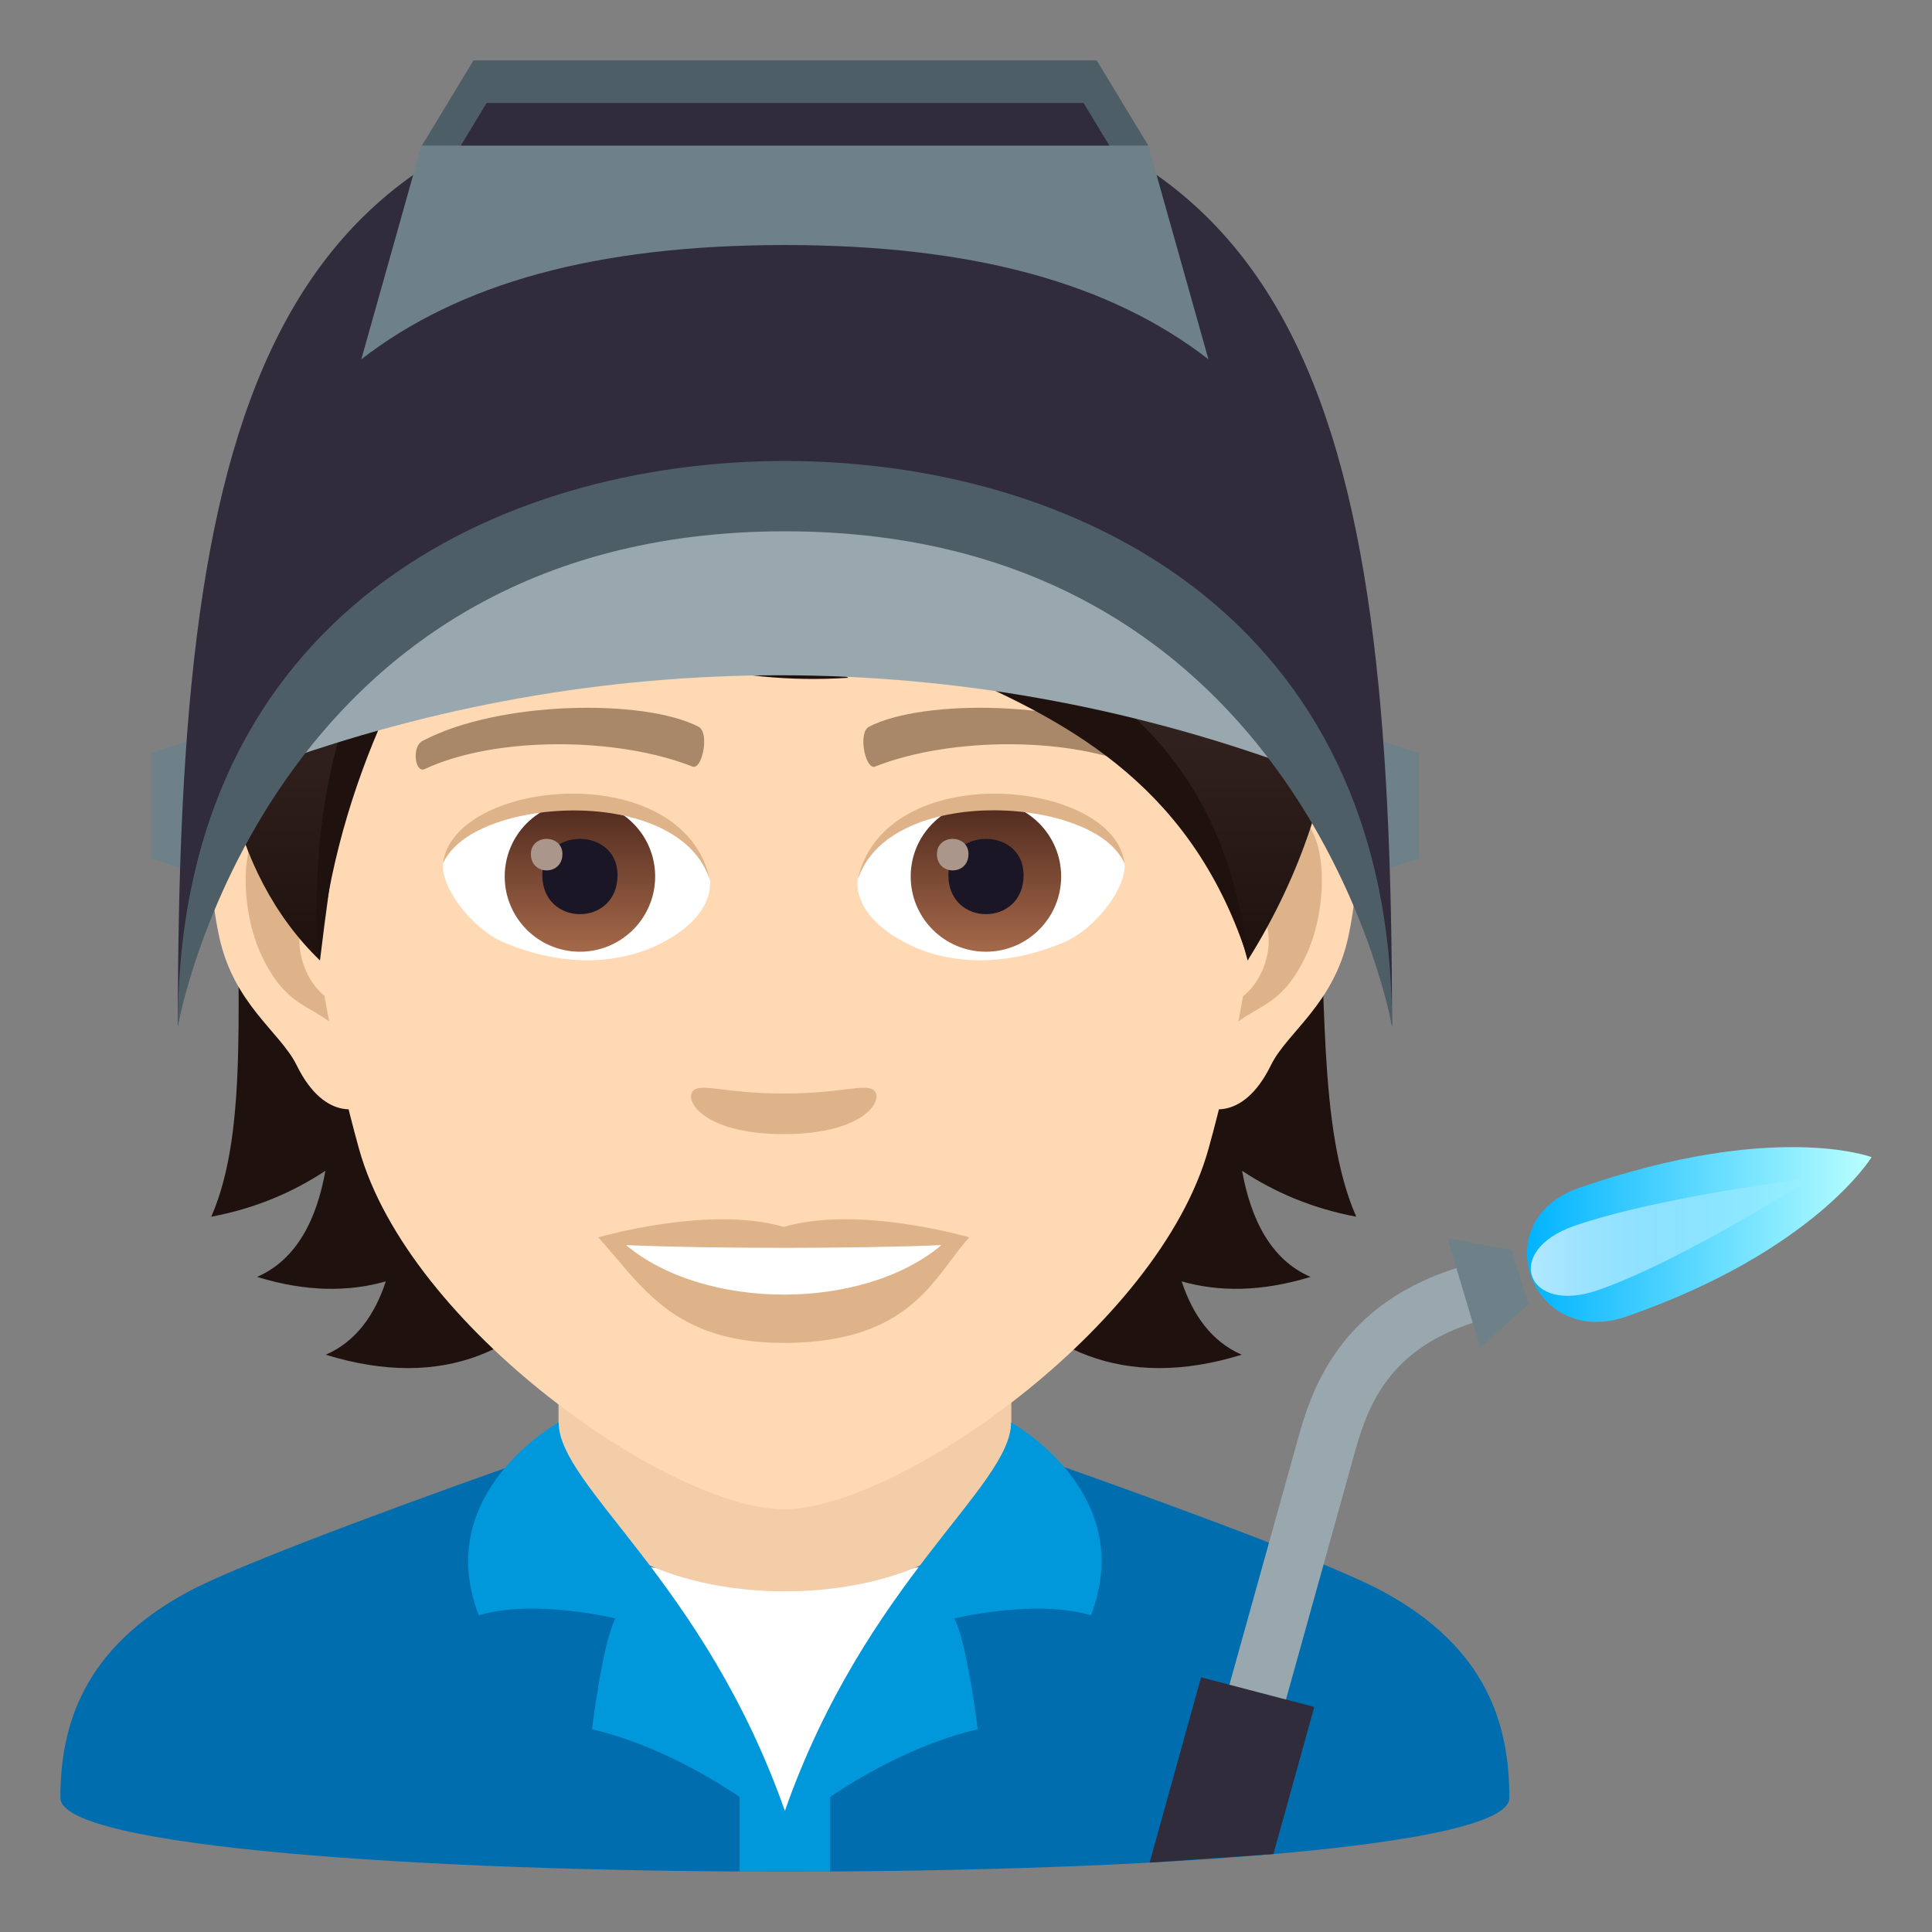 <?xml version="1.0" encoding="utf-8"?>
<!-- Generator: Adobe Illustrator 15.0.0, SVG Export Plug-In . SVG Version: 6.00 Build 0)  -->
<!DOCTYPE svg PUBLIC "-//W3C//DTD SVG 1.1//EN" "http://www.w3.org/Graphics/SVG/1.1/DTD/svg11.dtd">
<svg version="1.1" id="Layer_1" xmlns:x="http://ns.adobe.com/Extensibility/1.0/" xmlns:i="http://ns.adobe.com/AdobeIllustrator/10.0/" xmlns:graph="http://ns.adobe.com/Graphs/1.0/"
	 xmlns="http://www.w3.org/2000/svg" xmlns:xlink="http://www.w3.org/1999/xlink" xmlns:a="http://ns.adobe.com/AdobeSVGViewerExtensions/3.0/"
	 x="0px" y="0px" width="64px" height="64px" viewBox="0 0 64 64" enable-background="new 0 0 64 64" xml:space="preserve">
<rect x="0" y="0" width="64" height="64" fill="#808080" stroke="none"/>
<path fill="#006DAE" d="M6.254,52.718C8.656,51.43,18.5,48.01,18.5,48.01l15-0.029c0,0,9.913,3.441,12.301,4.734
	C49.271,54.587,50,57.144,50,59.56c0,3.254-48,3.254-48,0C2,57.14,2.774,54.583,6.254,52.718z"/>
<rect x="24.5" y="54.484" fill="#0198DB" width="3" height="7.516"/>
<path fill="#FFFFFF" d="M32.239,51.434c-1.915,0.602-4.032,0.945-6.239,0.945c-2.205,0-4.326-0.344-6.239-0.945L26,60.258
	L32.239,51.434z"/>
<path fill="#F3CCA8" d="M18.502,47.947c0,6.359,15,6.359,15,0c0-2.164,0-7.035,0-7.035h-15
	C18.502,40.912,18.502,45.783,18.502,47.947z"/>
<path fill="#0198DB" d="M33.494,47.119c0,2.123-4.815,5.254-7.494,12.869c-2.681-7.615-7.494-10.746-7.494-12.869
	c0,0-4.22,2.318-2.645,6.389c1.842-0.551,4.524,0.104,4.524,0.104c-0.431,0.836-0.774,3.672-0.774,3.672
	c3.439,0.801,6.389,3.35,6.389,3.35s2.949-2.549,6.387-3.35c0,0-0.344-2.836-0.773-3.672c0,0,2.684-0.654,4.523-0.104
	C37.714,49.438,33.494,47.119,33.494,47.119z"/>
<path fill="#99A8AE" d="M42.307,57.352l-1.875-0.49l2.535-9.092c0.418-1.516,1.299-4.672,5.639-5.867l0.533,1.813
	c-3.287,0.902-3.895,3.094-4.301,4.543L42.307,57.352z"/>
<linearGradient id="SVGID_1_" gradientUnits="userSpaceOnUse" x1="50.585" y1="40.895" x2="62" y2="40.895">
	<stop  offset="0" style="stop-color:#01B3FF"/>
	<stop  offset="1" style="stop-color:#BAFFFF"/>
	<a:midPointStop  offset="0" style="stop-color:#01B3FF"/>
	<a:midPointStop  offset="0.5" style="stop-color:#01B3FF"/>
	<a:midPointStop  offset="1" style="stop-color:#BAFFFF"/>
</linearGradient>
<path fill="url(#SVGID_1_)" d="M62,38.332c0,0-3.223-1.223-9.705,1.023c-3.141,1.096-1.564,5.348,1.578,4.258
	C60.104,41.449,62,38.332,62,38.332z"/>
<linearGradient id="SVGID_2_" gradientUnits="userSpaceOnUse" x1="50.711" y1="40.971" x2="60.031" y2="40.971">
	<stop  offset="0" style="stop-color:#FFFFFF;stop-opacity:0.69"/>
	<stop  offset="1" style="stop-color:#FFFFFF;stop-opacity:0"/>
	<a:midPointStop  offset="0" style="stop-color:#FFFFFF;stop-opacity:0.69"/>
	<a:midPointStop  offset="0.5" style="stop-color:#FFFFFF;stop-opacity:0.69"/>
	<a:midPointStop  offset="1" style="stop-color:#FFFFFF;stop-opacity:0"/>
</linearGradient>
<path fill="url(#SVGID_2_)" d="M52.939,42.736c-2.381,0.836-3.172-1.303-0.787-2.127c2.783-0.969,7.879-1.594,7.879-1.594
	S55.725,41.768,52.939,42.736"/>
<polygon fill="#6E8189" points="49.033,44.643 47.951,41.023 50.084,41.404 50.629,43.211 "/>
<polygon fill="#302C3B" points="42.183,61.418 43.537,56.545 39.787,55.563 38.083,61.701 "/>
<path fill="#1E110E" d="M41.146,38.784c1.08,0.714,2.326,1.247,3.781,1.521c-2.582-5.889,1.313-18.238-6.668-27.312
	c-11.25,0.338-12.807,36.722,2.875,31.884c-0.998-0.434-1.623-1.316-1.99-2.43c1.209,0.346,2.621,0.357,4.268-0.148
	C42.102,41.732,41.436,40.397,41.146,38.784z"/>
<path fill="#1E110E" d="M12.908,12.993c-7.979,9.074-3.326,21.423-5.91,27.312c1.455-0.273,2.701-0.807,3.781-1.521
	c-0.287,1.613-0.955,2.948-2.264,3.515c1.645,0.506,3.057,0.494,4.266,0.148c-0.367,1.113-0.99,1.996-1.99,2.43
	C26.473,49.715,24.158,13.331,12.908,12.993z"/>
<path id="Path_1055_" fill="#FFD8B4" d="M42.375,25.39c-2.541,0.308-4.375,8.816-2.777,11.062c0.223,0.313,1.533,0.813,2.504-1.167
	c0.537-1.099,2.09-2.014,2.568-4.278C45.287,28.107,44.902,25.083,42.375,25.39z"/>
<path id="Path_1054_" fill="#FFD8B4" d="M9.553,25.39c2.541,0.308,4.375,8.816,2.777,11.062c-0.225,0.313-1.533,0.813-2.504-1.167
	c-0.539-1.099-2.09-2.014-2.57-4.278C6.641,28.107,7.025,25.083,9.553,25.39z"/>
<path id="Path_1053_" fill="#DEB38A" d="M42.307,27.021c-0.662,0.209-1.387,1.219-1.779,2.896c2.318-0.498,1.738,3.361-0.275,3.435
	c0.018,0.388,0.045,0.788,0.092,1.209c0.971-1.411,1.957-0.845,2.934-2.941C44.156,29.73,43.947,26.506,42.307,27.021z"/>
<path id="Path_1052_" fill="#DEB38A" d="M11.398,29.914c-0.393-1.674-1.113-2.685-1.775-2.892C7.98,26.506,7.771,29.73,8.65,31.621
	c0.977,2.096,1.963,1.53,2.934,2.941c0.047-0.423,0.074-0.822,0.09-1.21C9.682,33.256,9.111,29.444,11.398,29.914z"/>
<path fill="#FFD8B4" d="M25.963,9.033c-11.008,0-16.311,8.965-15.648,20.493c0.137,2.317,0.781,5.661,1.576,8.525
	c1.65,5.953,10.363,11.947,14.072,11.947s12.422-5.994,14.072-11.947c0.797-2.864,1.441-6.208,1.578-8.525
	C42.273,17.998,36.973,9.033,25.963,9.033z"/>
<path id="Path_1051_" fill="#A88868" d="M37.924,24.541c-2.518-1.333-7.336-1.398-9.131-0.47c-0.385,0.18-0.129,1.443,0.193,1.323
	c2.5-0.99,6.535-1.012,8.877,0.084C38.176,25.621,38.305,24.727,37.924,24.541z"/>
<path id="Path_1050_" fill="#A88868" d="M14.004,24.541c2.518-1.333,7.332-1.398,9.129-0.47c0.385,0.18,0.131,1.443-0.191,1.323
	c-2.506-0.99-6.535-1.012-8.879,0.084C13.752,25.621,13.623,24.727,14.004,24.541z"/>
<path id="Path_1015_" fill="#DEB38A" d="M28.934,36.107c-0.313-0.22-1.051,0.117-2.971,0.117c-1.916,0-2.654-0.337-2.971-0.117
	c-0.375,0.265,0.225,1.462,2.971,1.462C28.713,37.569,29.313,36.372,28.934,36.107z"/>
<path id="Path_1014_" fill="#DEB38A" d="M25.963,40.644c-2.475-0.728-6.145,0.345-6.145,0.345c1.398,1.523,2.422,3.497,6.145,3.497
	c4.266,0,4.992-2.241,6.146-3.497C32.109,40.988,28.438,39.912,25.963,40.644z"/>
<path id="Path_1013_" fill="#FFFFFF" d="M20.74,41.246c2.596,2.178,7.838,2.193,10.447,0C28.422,41.365,23.525,41.367,20.74,41.246z
	"/>
<path id="Path_1012_" fill="#FFFFFF" d="M23.514,29.084c0.094,0.729-0.4,1.593-1.77,2.24c-0.869,0.412-2.68,0.896-5.057-0.107
	c-1.066-0.449-2.104-1.849-2.012-2.623C15.965,26.165,22.309,25.81,23.514,29.084z"/>
<linearGradient id="Oval_1_" gradientUnits="userSpaceOnUse" x1="-425.498" y1="477.466" x2="-425.498" y2="478.225" gradientTransform="matrix(6.57 0 0 -6.57 2814.78 3168.528)">
	<stop  offset="0" style="stop-color:#A6694A"/>
	<stop  offset="1" style="stop-color:#4F2A1E"/>
	<a:midPointStop  offset="0" style="stop-color:#A6694A"/>
	<a:midPointStop  offset="0.5" style="stop-color:#A6694A"/>
	<a:midPointStop  offset="1" style="stop-color:#4F2A1E"/>
</linearGradient>
<circle id="Oval_116_" fill="url(#Oval_1_)" cx="19.211" cy="29.035" r="2.492"/>
<path id="Path_1011_" fill="#1A1626" d="M17.965,28.989c0,1.725,2.492,1.725,2.492,0C20.457,27.389,17.965,27.389,17.965,28.989z"/>
<path id="Path_1010_" fill="#AB968C" d="M17.586,28.291c0,0.723,1.045,0.723,1.045,0C18.631,27.622,17.586,27.622,17.586,28.291z"/>
<path id="Path_1009_" fill="#DEB38A" d="M23.525,29.18c-1.012-3.252-7.91-2.772-8.85-0.585
	C15.025,25.794,22.664,25.055,23.525,29.18z"/>
<path id="Path_1008_" fill="#FFFFFF" d="M28.412,29.084c-0.092,0.729,0.402,1.593,1.771,2.24c0.869,0.412,2.678,0.896,5.057-0.107
	c1.066-0.449,2.104-1.849,2.01-2.623C35.963,26.165,29.619,25.81,28.412,29.084z"/>
<linearGradient id="Oval_2_" gradientUnits="userSpaceOnUse" x1="-426.15" y1="477.466" x2="-426.15" y2="478.225" gradientTransform="matrix(6.57 0 0 -6.57 2832.511 3168.528)">
	<stop  offset="0" style="stop-color:#A6694A"/>
	<stop  offset="1" style="stop-color:#4F2A1E"/>
	<a:midPointStop  offset="0" style="stop-color:#A6694A"/>
	<a:midPointStop  offset="0.5" style="stop-color:#A6694A"/>
	<a:midPointStop  offset="1" style="stop-color:#4F2A1E"/>
</linearGradient>
<circle id="Oval_115_" fill="url(#Oval_2_)" cx="32.66" cy="29.035" r="2.492"/>
<path id="Path_1007_" fill="#1A1626" d="M31.416,28.989c0,1.725,2.492,1.725,2.492,0C33.908,27.389,31.416,27.389,31.416,28.989z"/>
<path id="Path_1006_" fill="#AB968C" d="M31.037,28.291c0,0.723,1.045,0.723,1.045,0C32.082,27.622,31.037,27.622,31.037,28.291z"/>
<path id="Path_1005_" fill="#DEB38A" d="M28.402,29.18c1.01-3.251,7.904-2.786,8.848-0.585C36.9,25.794,29.264,25.055,28.402,29.18z
	"/>
<linearGradient id="SVGID_3_" gradientUnits="userSpaceOnUse" x1="25.799" y1="31.816" x2="25.799" y2="5.998">
	<stop  offset="0" style="stop-color:#1E110E"/>
	<stop  offset="0.282" style="stop-color:#31211E"/>
	<stop  offset="0.727" style="stop-color:#493632"/>
	<stop  offset="1" style="stop-color:#523E3A"/>
	<a:midPointStop  offset="0" style="stop-color:#1E110E"/>
	<a:midPointStop  offset="0.4" style="stop-color:#1E110E"/>
	<a:midPointStop  offset="1" style="stop-color:#523E3A"/>
</linearGradient>
<path fill="url(#SVGID_3_)" d="M25.965,5.999c-6.699,0-10.045,3.034-10.725,4.473C7.143,12.324,4.537,25.987,10.6,31.816
	c0.754-6.211,1.479-10.201,5.607-14.404c2.408,3.227,7.41,5.042,11.889,5.042c-2.121-1.541-3.566-3.051-4.701-4.458
	c7.479,3.433,15.855,5.63,17.934,13.821C48.523,20.357,42.547,5.999,25.965,5.999z"/>
<path fill="#1E110E" d="M15.223,10.47c-0.08,4.427,2.184,9.995,12.877,11.982C20.451,22.969,12.602,18.347,15.223,10.47z"/>
<path fill="#1E110E" d="M15.715,16.611c-2.785,2.746-5.736,7.938-5.143,15.205c0.553-6.005,3.313-10.949,5.811-14.152
	C16.205,17.471,15.865,16.829,15.715,16.611z"/>
<path fill="#1E110E" d="M20.668,15.233c5.764,5.504,19.174,3.535,20.688,16.583C37.77,20.544,25.611,23.073,20.668,15.233z"/>
<path fill="#99A8AE" d="M42.834,25.398c-11.057-4.039-22.971-4.039-34.025,0c-0.465-1.602-0.924-3.199-1.387-4.799
	c11.955-4.367,24.84-4.367,36.799,0C43.758,22.199,43.297,23.797,42.834,25.398z"/>
<polygon fill="#6E8189" points="5,24.943 5,28.439 7.084,29.125 7.084,24.26 "/>
<polygon fill="#6E8189" points="47,24.943 47,28.439 44.916,29.125 44.916,24.26 "/>
<path fill="#302C3B" d="M46.113,34c0-20.662-2.885-31.318-20.111-31.318C8.773,2.682,5.891,13.338,5.891,34
	c0,0,2.883-18.664,20.111-18.664C43.229,15.336,46.113,34,46.113,34z"/>
<path fill="#6E8189" d="M26,8.117c6.271,0,10.787,1.275,14.031,3.785l-1.992-7.08c-12.037-2.822-24.078,0-24.078,0l-1.992,7.08
	C15.211,9.393,19.73,8.117,26,8.117z"/>
<polygon fill="#4E5E67" points="38.039,4.822 36.33,2 15.686,2 13.977,4.822 "/>
<polygon fill="#302C3B" points="36.748,4.822 35.895,3.412 16.119,3.412 15.266,4.822 "/>
<path fill="#4E5E67" d="M46.113,34c0-13.688-10.631-18.729-20.111-18.729c-9.479,0-20.111,5.041-20.111,18.729
	c0,0,2.883-16.4,20.111-16.4C43.229,17.6,46.113,34,46.113,34z"/>
</svg>
